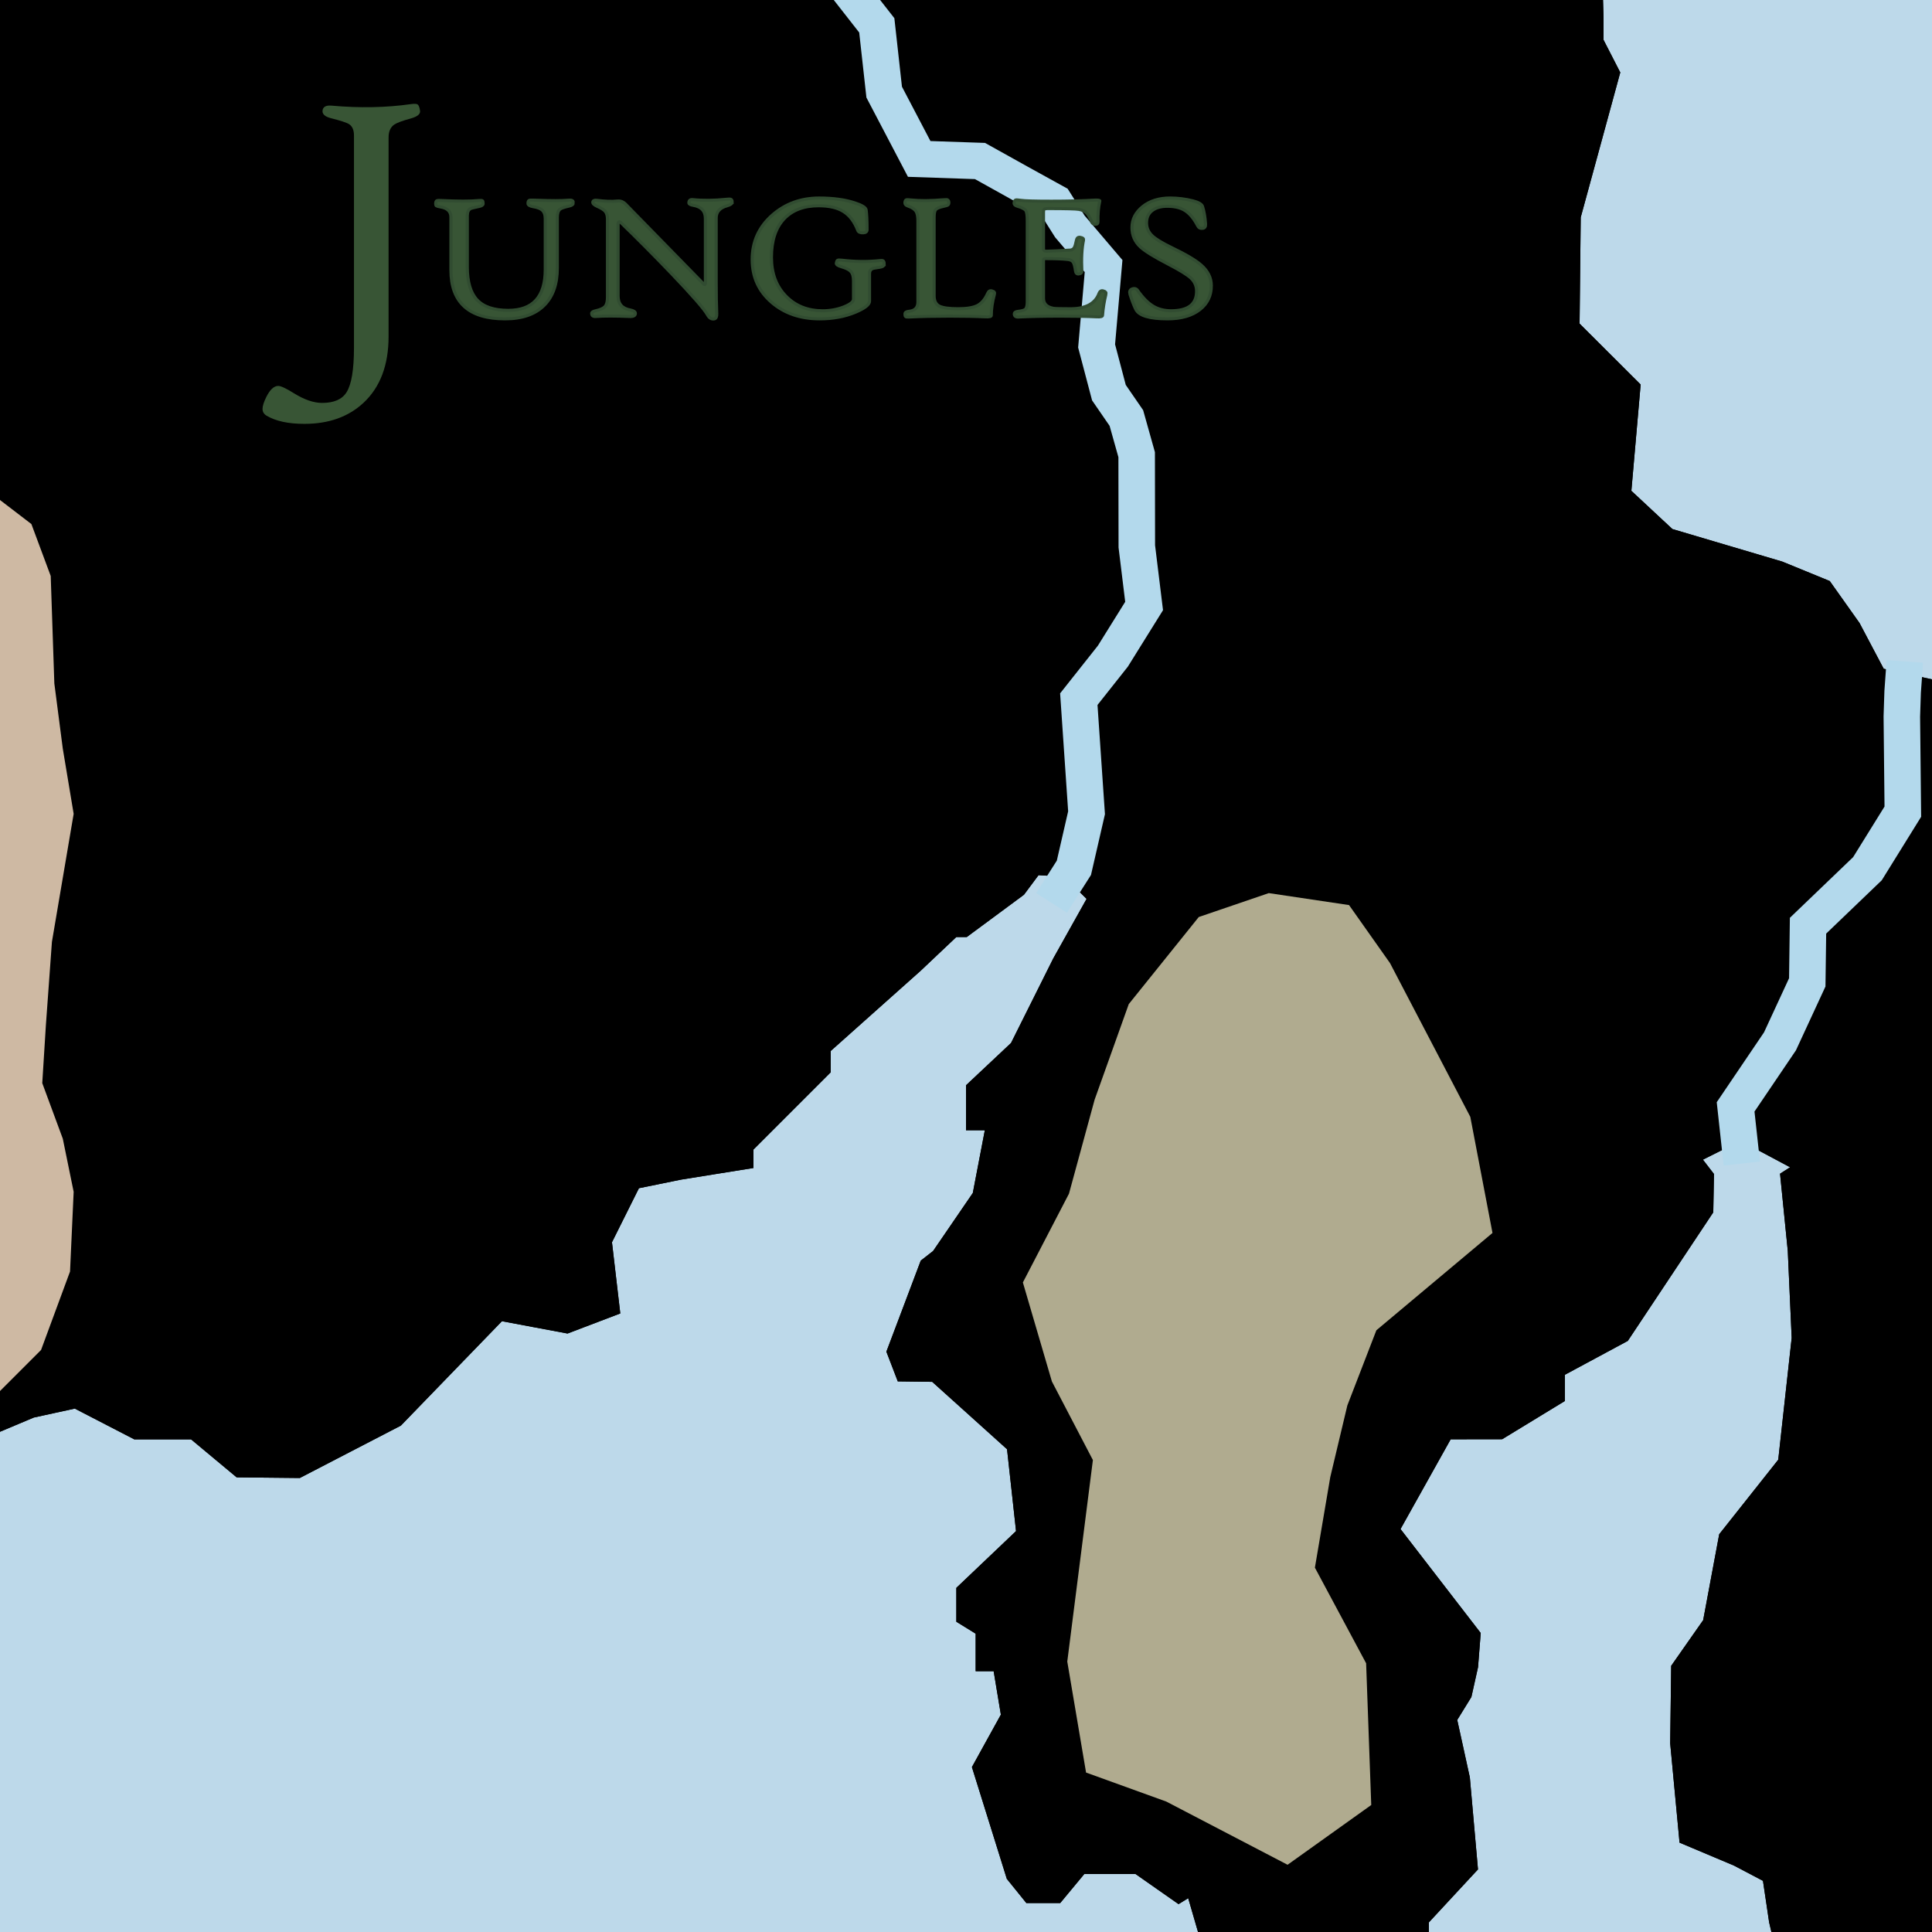 <?xml version="1.0" encoding="UTF-8" standalone="no"?>
<!-- Created with Inkscape (http://www.inkscape.org/) -->

<svg
   width="200"
   height="200"
   viewBox="0 0 200 200"
   version="1.1"
   id="svg1"
   xml:space="preserve"
   xmlns="http://www.w3.org/2000/svg"
   xmlns:svg="http://www.w3.org/2000/svg"><defs
     id="defs1"><filter
       style="color-interpolation-filters:sRGB"
       id="filter16"
       x="-0.048"
       y="-0.052"
       width="1.096"
       height="1.103"><feTurbulence
         id="feTurbulence14"
         baseFrequency="0.2"
         type="turbulence"
         result="result10"
         in="SourceAlpha" /><feGaussianBlur
         stdDeviation="0.8"
         id="feGaussianBlur15"
         result="result5" /><feColorMatrix
         id="feColorMatrix14"
         values="0 0 0 0 1 0 0 0 0 1 0 0 0 0 1 0 0 0 8.8 -4"
         result="result4" /><feColorMatrix
         id="feColorMatrix15"
         values="0 0 0 0 0.58 0 0 0 0 0.55 0 0 0 0 0.47 0 0 0 20 0"
         result="result6" /><feGaussianBlur
         stdDeviation="0.75"
         id="feGaussianBlur16"
         result="result11" /><feTurbulence
         id="feTurbulence16"
         type="fractalNoise"
         baseFrequency="0.075"
         result="result20" /><feColorMatrix
         id="feColorMatrix16"
         values="0 0 0 1 0 0 0 0 1 0 0 0 0 1 0 0 0 0 0 1"
         result="result21" /><feComponentTransfer
         id="feComponentTransfer16"
         result="result12"><feFuncR
           id="feFuncR16"
           type="table"
           tableValues="0.95,0.95,0.95,0.98,0.99,0.99,0.99" /><feFuncG
           id="feFuncG16"
           type="table"
           tableValues="0.9,0.9,0.9,0.94,0.95,0.95,0.95" /><feFuncB
           id="feFuncB16"
           type="table"
           tableValues="0.83,0.83,0.83,0.88,0.89,0.89,0.89" /><feFuncA
           id="feFuncA16"
           type="identity" /></feComponentTransfer><feComposite
         id="feComposite16"
         in="result11"
         in2="result12"
         operator="over"
         result="result13" /><feGaussianBlur
         stdDeviation="1"
         id="feGaussianBlur1"
         in="SourceAlpha"
         result="result14" /><feColorMatrix
         id="feColorMatrix1"
         values="0 0 0 0 0 0 0 0 0 0 0 0 0 0 0 0 0 0 200 -100"
         result="result15" /><feGaussianBlur
         stdDeviation="0.3"
         id="feGaussianBlur2"
         result="result16" /><feComposite
         id="feComposite1"
         in2="result16"
         operator="in"
         in="result13"
         result="result17" /><feColorMatrix
         id="feColorMatrix2"
         values="0 0 0 0 0.7 0 0 0 0 0.85 0 0 0 0 0.92 0 0 0 200 -5"
         in="result14" /><feGaussianBlur
         stdDeviation="0.4"
         id="feGaussianBlur3"
         result="result18" /><feComposite
         id="feComposite3"
         in2="result18"
         operator="over"
         in="result17"
         result="result19" /><feMerge
         id="feMerge5"><feMergeNode
           id="feMergeNode5"
           in="result19" /></feMerge></filter><filter
       style="color-interpolation-filters:sRGB"
       id="filter29"
       x="-0.421"
       y="-0.451"
       width="1.843"
       height="1.902"><feColorMatrix
         id="feColorMatrix4"
         values="0 0 0 0 0.9 0 0 0 0 0.95 0 0 0 0 0.97 0 0 0 0.5 0"
         in="SourceAlpha"
         result="result11" /><feMorphology
         radius="12"
         id="feMorphology24"
         operator="dilate"
         result="result9"
         in="result11" /><feGaussianBlur
         stdDeviation="5"
         id="feGaussianBlur24"
         result="result1"
         radius="5" /><feTurbulence
         id="feTurbulence24"
         baseFrequency="0.1"
         type="turbulence"
         result="result8" /><feColorMatrix
         id="feColorMatrix24"
         values="0 0 0 0 1 0 0 0 0 1 0 0 0 0 1 0 0 0 20 -4"
         result="result2" /><feComposite
         id="feComposite24"
         operator="in"
         result="result3"
         in="result1" /><feGaussianBlur
         stdDeviation="4"
         id="feGaussianBlur26"
         in="result3"
         result="result10" /><feBlend
         mode="color-dodge"
         id="feBlend26"
         result="result7"
         in2="result1" /><feColorMatrix
         id="feColorMatrix5"
         values="0 0 0 0 0.9 0 0 0 0 0.95 0 0 0 0 0.97 0 0 0 0.3 0"
         in="SourceAlpha"
         result="result12" /><feMorphology
         radius="25"
         id="feMorphology4"
         in="result12"
         result="result13"
         operator="dilate" /><feGaussianBlur
         stdDeviation="4"
         id="feGaussianBlur5"
         result="result14" /><feBlend
         mode="color-dodge"
         id="feBlend5"
         result="result15"
         in="result14"
         in2="result7" /></filter><filter
       style="color-interpolation-filters:sRGB"
       id="filter29-9"
       x="-0.177"
       y="-0.177"
       width="1.355"
       height="1.355"><feMorphology
         radius="15"
         id="feMorphology8"
         in="SourceAlpha"
         operator="dilate" /><feColorMatrix
         id="feColorMatrix8"
         values="0 0 0 0 0.79 0 0 0 0 0.89 0 0 0 0 0.95 0 0 0 1 0 " /><feGaussianBlur
         stdDeviation="10"
         id="feGaussianBlur7" /></filter><filter
       style="color-interpolation-filters:sRGB"
       id="filter10"
       x="-0.218"
       y="-0.051"
       width="1.436"
       height="1.101"><feGaussianBlur
         stdDeviation="2"
         id="feGaussianBlur10" /></filter><filter
       style="color-interpolation-filters:sRGB"
       id="filter11"
       x="-0.129"
       y="-0.229"
       width="1.258"
       height="1.458"><feColorMatrix
         id="feColorMatrix11"
         values="1 0 0 0 0 0 1 0 0 0 0 0 1 0 0 0 0 0 0.4 0" /><feGaussianBlur
         stdDeviation="10"
         id="feGaussianBlur11" /></filter><filter
       style="color-interpolation-filters:sRGB"
       id="filter10-2"
       x="-0.205"
       y="-0.121"
       width="1.381"
       height="1.191"><feGaussianBlur
         stdDeviation="0.5"
         id="feGaussianBlur10-0" /></filter><filter
       style="color-interpolation-filters:sRGB"
       id="filter7"
       x="-0.059"
       y="-0.066"
       width="1.119"
       height="1.132"><feTurbulence
         id="feTurbulence7"
         result="result1"
         type="fractalNoise"
         baseFrequency="0.22"
         in="SourceAlpha" /><feColorMatrix
         id="feColorMatrix27"
         values="0 0 0 0 0 0 0 0 0 0 0 0 0 0 0 0 0 0 1.5 0"
         result="result8" /><feMorphology
         radius="2"
         id="feMorphology26"
         in="SourceGraphic"
         result="result3"
         operator="dilate" /><feGaussianBlur
         stdDeviation="3"
         id="feGaussianBlur27"
         result="result7" /><feComposite
         id="feComposite26"
         in="result7"
         operator="in"
         result="result6"
         in2="result8" /><feGaussianBlur
         stdDeviation="2"
         id="feGaussianBlur23"
         result="result2"
         in="SourceGraphic" /><feBlend
         mode="lighten"
         id="feBlend23"
         in="result6"
         in2="result2"
         result="result4" /><feColorMatrix
         id="feColorMatrix30"
         values="1 0 0 0 0 0 1 0 0 0 0 0 1 0 0 0 0 0 80 -60"
         result="result5"
         in="result4" /><feGaussianBlur
         stdDeviation="0.1"
         id="feGaussianBlur29"
         result="result9" /></filter><clipPath
       clipPathUnits="userSpaceOnUse"
       id="clipPath8"><path
         style="display:inline;fill:#c7cd9d;fill-opacity:1;stroke:#bdc594;stroke-width:0.265;stroke-linecap:butt;stroke-linejoin:miter;stroke-dasharray:none;stroke-opacity:1"
         d="m 78.092,92.354 c -0.716,0.008 -2.534,-0.803 -3.497,-0.86 -1.401,-0.629 -0.798,0.006 -1.692,-0.051 -0.523,0.02 -3.923,-1.248 -5.513,-1.345 -2.008,-1.119 -2.658,-0.657 -3.595,-0.647 -1.93,-0.567 -3.157,-0.546 -4.198,-0.392 -2.079,-0.492 -1.125,0.932 -2.023,1.307 -0.945,0.394 -3.576,-0.36 -4.778,-0.28 -1.049,0.07 -1.055,0.451 -1.773,0.682 -0.041,0.516 -0.872,1.048 -1.42,1.534 0.323,0.725 -0.264,0.952 -0.567,1.387 0.215,0.599 -0.064,0.969 -0.309,1.425 0.231,0.615 0.019,1.047 -0.255,1.578 0.305,0.581 -1.007,0.513 -1.34,1.102 -0.298,0.527 -0.613,1.138 -0.619,1.745 -0.007,0.677 0.733,1.363 0.877,2.006 0.791,0.586 0.776,1.415 0.976,1.944 0.657,0.76 0.792,1.093 0.996,1.507 0.662,0.67 0.922,1.102 1.168,1.504 0.726,0.641 0.994,0.847 1.253,1.192 0.808,0.465 0.468,0.35 0.779,0.672 0.332,0.345 1.311,1.255 2.008,1.522 0.527,0.202 1.557,0.723 2.106,0.944 0.874,0.463 1.165,0.415 1.547,0.568 0.855,0.291 0.788,-0.104 1.226,0.073 0.555,-0.196 1.287,-0.15 1.947,0.167 0.612,-0.412 0.882,0.112 1.553,0.571 0.145,-0.249 0.681,0.442 1.399,0.971 0.53,0.391 1.524,0.471 1.976,0.634 0.559,0.202 0.666,-0.014 1.244,0.098 0.267,-0.214 0.895,-0.199 1.63,-0.061 0.17,-0.309 1.329,-0.407 2.064,-0.083 0.39,-0.486 1.968,0.878 2.495,1.47 0.934,0.387 0.645,0.64 0.774,0.91 0.491,0.619 0.739,1.183 0.723,1.726 -0.02,0.64 -0.091,1.167 -0.154,2.004 -0.066,0.88 -0.749,1.076 -0.948,1.795 -0.771,0.219 0.248,1.803 -0.089,2.481 0.446,0.873 -0.929,0.542 -1.38,1.052 -0.685,-0.127 -0.354,1.406 -0.889,1.903 0.115,0.831 -0.386,0.866 -1.022,1.222 0.062,0.372 -2.208,0.14 -3.059,0.439 -0.687,0.242 0.11,1.363 -0.359,1.6 -0.59,0.297 -1.705,0.211 -2.274,0.54 -1.047,-0.097 -1.493,0.289 -1.95,0.636 -1.015,0.071 -1.311,0.29 -1.705,0.785 -0.822,0.071 -1.403,0.77 -1.624,1.623 -0.723,0.071 -0.577,0.857 -0.47,1.782 -0.324,-0.061 0.102,0.784 0.356,1.653 0.209,0.715 0.58,1.366 0.699,1.846 0.173,0.699 0.383,0.657 0.705,1.319 0.354,0.095 1.722,2.119 2.305,2.922 1.103,0.868 1.037,0.826 1.33,1.19 0.901,0.599 1.517,1.125 1.945,1.607 1.108,0.585 0.754,0.354 1.146,0.791 0.483,0.024 0.492,0.764 1.19,1.461 0.526,0.526 2.623,2.094 3.312,2.436 0.677,0.336 0.762,0.184 1.461,0.433 0.289,-0.122 2.779,0.778 3.737,1.018 1.356,0.287 1.189,0.321 1.578,0.407 0.996,0.261 1.767,0.332 2.321,0.426 1.15,0.185 0.669,-0.161 1.145,-0.099 0.387,-0.229 1.054,-0.345 1.947,-0.167 0.651,0.13 2.729,1.139 3.427,1.234 0.669,0.092 1.807,0.449 2.366,0.453 0.914,0.312 1.055,0.149 1.387,0.105 0.772,0.106 1.242,0.015 1.613,-0.137 0.834,-7.9e-4 1.29,-0.346 1.644,-0.669 0.805,-0.213 0.384,-1.121 0.658,-1.553 0.017,-0.807 0.956,-0.484 1.328,-0.828 0.411,-0.379 0.201,-1.365 0.796,-1.881 0.539,-0.467 1.785,-0.914 2.283,-1.475 1.155,-0.409 1.451,-0.829 1.822,-1.368 1.068,-0.475 0.822,-2.104 1.159,-2.814 0.257,-1.323 0.041,-1.444 0.254,-1.967 -0.151,-1.098 1.354,-1.356 1.665,-2.013 1.081,-0.656 0.01,-1.967 0.142,-2.685 0.128,-0.691 0.673,-1.567 0.955,-2.331 0.254,-0.688 1.222,-1.029 1.583,-1.666 1,-0.28 1.366,-0.959 1.764,-1.516 1.024,-0.29 0.498,-1.603 0.882,-2.077 0.127,-1.043 0.405,-1.318 0.823,-1.676 0.196,-0.924 1.926,-0.628 2.631,-0.835 1.198,0.039 0.622,-0.613 1.016,-0.692 0.576,-0.116 1.065,-0.086 1.855,-0.009 0.641,0.062 0.758,-0.259 1.304,-0.229 0.245,-0.323 2.054,0.097 2.691,0.146 0.913,0.04 0.697,0.062 0.916,0.085 0.608,0.063 0.528,-0.209 0.853,-0.153 0.314,-0.205 0.966,-0.279 1.486,-0.062 0.403,-0.347 1.466,0.698 1.978,1.094 0.403,0.311 0.237,-0.072 0.699,0.153 0.523,0.254 0.999,-0.108 1.593,0.121 0.581,-0.346 0.758,0.1 1.494,0.357 0.194,-0.134 2.597,0.833 3.512,1.135 1.267,0.363 0.443,-5.3e-4 0.793,0.112 0.478,0.005 2.272,0.758 3.002,0.981 1.18,0.394 0.474,0.006 0.776,0.074 0.583,0.131 1.267,0.019 1.984,0.067 0.55,0.037 0.697,-0.277 1.179,-0.22 0.254,-0.293 1.803,0.213 2.374,0.3 0.824,0.079 0.659,0.122 0.869,0.151 0.559,0.102 0.951,0.229 1.255,0.244 0.639,0.164 0.969,0.078 1.271,0.016 0.706,-0.002 1.039,-0.063 1.41,-0.321 0.343,-0.239 0.737,-0.535 1.33,-0.905 0.511,-0.32 1.649,-0.592 2.162,-1.004 1.05,-0.243 1.387,-0.615 1.791,-1.011 1.006,-0.351 1.531,-0.927 1.935,-1.432 1.062,-0.515 1.427,-1.008 1.752,-1.563 1.02,-0.572 1.248,-0.969 1.47,-1.617 0.863,-0.375 0.912,-1.134 1.019,-1.871 0.087,-0.598 -1.039,-1.929 -0.657,-2.4 0.4,-0.492 0.454,-1.491 0.751,-1.965 -0.054,-0.897 0.83,-0.559 1.017,-0.914 0.619,-0.266 0.852,-0.674 0.992,-1.113 0.595,-0.3 -0.018,-1.528 -0.013,-2.071 -0.248,-0.796 -0.164,-0.873 -0.176,-1.159 -0.18,-0.682 -0.273,-1.056 -0.284,-1.419 -0.012,-0.415 5.3e-4,-0.882 -0.09,-1.474 -0.075,-0.489 0.36,-0.989 0.307,-1.495 0.449,-0.518 0.366,-0.813 0.327,-1.343 0.431,-0.354 -0.575,-1.545 -0.602,-2.155 -0.5,-0.756 0.342,-0.616 0.381,-0.997 0.407,-0.386 0.635,-0.856 0.765,-1.416 0.63,-0.288 0.726,-0.941 0.86,-1.55 0.121,-0.552 -0.742,-1.662 -0.34,-2.13 0.416,-0.484 1.479,-0.957 1.868,-1.514 1,-0.437 1.196,-0.74 1.484,-1.273 0.899,-0.399 0.059,-1.848 0.294,-2.572 -0.401,-1.063 -0.116,-1.518 0.053,-2.083 -0.305,-0.973 -0.043,-1.612 0.164,-2.155 -0.22,-1.01 1.033,-0.752 1.296,-1.197 0.268,-0.453 -0.41,-1.586 -0.433,-2.16 -0.022,-0.532 -0.16,-1.475 -0.126,-1.918 -0.132,-0.745 -0.072,-0.781 -0.037,-1.026 -0.08,-0.549 0.38,-0.523 0.433,-0.78 0.351,-0.276 -0.141,-0.837 -0.133,-1.127 -0.257,-0.436 -0.122,-0.686 -0.166,-0.909 -0.178,-0.473 -0.357,-0.642 -0.549,-0.894 -0.193,-0.254 -0.009,-0.364 -0.508,-0.789 -0.41,-0.35 -1.032,-1.169 -1.496,-1.447 -0.552,-0.726 -0.361,-0.234 -0.755,-0.396 -0.256,-0.088 -1.773,-1.058 -2.527,-1.202 -0.88,-0.681 -0.464,-0.026 -0.926,-0.036 -0.279,0.089 -0.762,0.228 -1.618,0.314 0.03,0.268 -1.925,-0.799 -2.93,-0.745 -0.778,0.042 -0.47,1.124 -1.082,1.206 -0.738,0.099 -2.031,-0.295 -2.87,0.105 -1.33,-0.273 -0.832,1.44 -1.699,2.06 -0.097,1.19 -0.912,2.094 -1.93,2.861 0.023,1.425 -2.212,0.202 -3.342,0.839 -1.103,-0.714 -1.056,1.902 -2.022,2.535 0.171,1.175 -2.821,0.169 -3.798,0.313 -0.73,0.107 0.345,1.373 0.011,1.311 -0.457,-0.085 -0.466,0.049 -0.803,0.118 -0.042,0.213 -1.116,0.018 -1.496,0.242 -0.594,-0.092 -0.63,0.043 -0.9,0.236 -0.459,-0.047 -0.801,0.075 -1.221,0.354 -0.533,-0.161 -1.33,0.231 -1.909,0.543 -0.958,-0.099 -0.408,0.721 -1.039,1.004 -0.73,0.328 -1.63,0.629 -2.874,0.592 -1.188,-0.036 -1.33,0.686 -2.635,0.957 -0.424,0.899 -1.516,1.069 -3.22,1.63 -0.094,0.855 -5.141,-0.136 -7.126,0.521 -2.633,-0.978 -3.086,-0.122 -4.191,0.348 -2.161,-0.367 -1.234,1.54 -2.403,2.258 0.07,1.052 -1.388,1.981 -2.974,2.508 -1.281,0.426 -2.459,0.395 -3.408,0.443 -1.09,0.054 -1.132,0.354 -2.169,0.345 -0.344,0.27 -1.491,0.433 -2.798,0.333 -0.09,0.414 -1.431,0.136 -2.74,-0.056 0.101,0.242 -3.452,-1.205 -4.655,-1.432 -1.295,-0.851 -0.325,-0.078 -0.594,-0.103 -0.45,-0.044 -1.698,-0.524 -2.162,-0.443 -0.418,0.073 -0.822,0.259 -0.989,0.31 -0.832,0.257 -0.807,0.378 -1.38,0.38 -0.103,0.013 -0.754,-0.175 -1.3,-0.506 0.215,-0.247 -1.286,-1.122 -1.764,-1.516 -0.543,-0.615 -0.165,-0.179 -0.346,-0.318 -0.212,-0.198 -1.053,-1.107 -1.55,-1.352 -0.582,-0.684 -1.094,-0.472 -1.512,-0.477 -0.507,-0.006 -0.392,0.487 -1.109,0.495 z"
         id="path9-0" /></clipPath><filter
       style="color-interpolation-filters:sRGB"
       id="filter13"
       x="-0.089"
       y="-0.126"
       width="1.178"
       height="1.253"><feTurbulence
         id="feTurbulence10"
         baseFrequency="0.5"
         type="turbulence"
         result="result10"
         in="SourceAlpha" /><feMorphology
         radius="3"
         id="feMorphology10"
         in="SourceAlpha"
         operator="erode"
         result="result14" /><feGaussianBlur
         stdDeviation="1.5"
         id="feGaussianBlur11-0"
         result="result9" /><feComposite
         id="feComposite11"
         operator="in"
         result="result8"
         in2="result9"
         in="result10" /><feColorMatrix
         id="feColorMatrix11-7"
         values="0 0 0 0 1 0 0 0 0 1 0 0 0 0 1 0 0 0 10 -5.4"
         result="result4" /><feGaussianBlur
         stdDeviation="0.3"
         id="feGaussianBlur12"
         result="result5" /><feColorMatrix
         id="feColorMatrix12"
         values="0 0 0 0 0.55 0 0 0 0 0.52 0 0 0 0 0.44 0 0 0 100 0"
         result="result6" /><feGaussianBlur
         stdDeviation="0.4"
         id="feGaussianBlur13"
         result="result11" /><feComposite
         id="feComposite13"
         in="result11"
         in2="SourceGraphic"
         operator="over"
         result="result15" /></filter><mask
       maskUnits="userSpaceOnUse"
       id="mask26-8"><path
         id="path26-4"
         style="font-variation-settings:normal;display:inline;opacity:1;vector-effect:none;fill:#c6ce9d;fill-opacity:1;stroke:none;stroke-width:1px;stroke-linecap:butt;stroke-linejoin:miter;stroke-miterlimit:4;stroke-dasharray:none;stroke-dashoffset:0;stroke-opacity:1;-inkscape-stroke:none;stop-color:#000000;stop-opacity:1"
         d="m 123.434,17.711 -9.502,1.943 -0.973,4.428 -7.127,-1.512 -7.668,9.18 -18.035,-2.377 -2.375,11.988 -9.719,-0.324 -5.508,6.264 L 47.408,39.094 43.629,48.164 32.721,44.277 29.373,55.4 8.531,73.326 l 6.264,6.588 2.916,-2.701 9.18,6.697 c 0,0 3.347,13.174 3.455,13.605 0.108,0.432 9.287,1.945 9.287,1.945 l 12.527,-3.564 -1.621,12.203 8.641,3.887 14.146,-0.324 4.104,-22.354 14.039,7.127 18.682,-6.695 0.648,-6.371 16.092,-0.648 1.836,-13.715 -4.861,-4.211 12.959,-15.443 -4.859,-3.238 1.404,-9.828 z m 41.9,87.797 -4.535,5.723 11.123,9.504 -5.076,12.959 c 0,0 -7.883,6.371 -7.451,6.479 0.432,0.108 2.916,3.889 2.916,3.889 l 6.588,0.863 5.723,-3.348 4.537,6.912 12.094,-8.531 -4.104,-5.184 6.373,-6.264 0.539,-13.391 -10.26,-0.217 -5.83,2.809 0.322,-10.799 z" /></mask><clipPath
       clipPathUnits="userSpaceOnUse"
       id="clipPath5"><path
         style="display:inline;fill:#ffffff;fill-opacity:1;stroke:#8b8277;stroke-width:0.265;stroke-linecap:butt;stroke-linejoin:miter;stroke-dasharray:none;stroke-opacity:1"
         d="m 78.092,92.354 c -0.716,0.008 -2.534,-0.803 -3.497,-0.86 -1.401,-0.629 -0.798,0.006 -1.692,-0.051 -0.523,0.02 -3.923,-1.248 -5.513,-1.345 -2.008,-1.119 -2.658,-0.657 -3.595,-0.647 -1.93,-0.567 -3.157,-0.546 -4.198,-0.392 -2.079,-0.492 -1.125,0.932 -2.023,1.307 -0.945,0.394 -3.576,-0.36 -4.778,-0.28 -1.049,0.07 -1.055,0.451 -1.773,0.682 -0.041,0.516 -0.872,1.048 -1.42,1.534 0.323,0.725 -0.264,0.952 -0.567,1.387 0.215,0.599 -0.064,0.969 -0.309,1.425 0.231,0.615 0.019,1.047 -0.255,1.578 0.305,0.581 -1.007,0.513 -1.34,1.102 -0.298,0.527 -0.613,1.138 -0.619,1.745 -0.007,0.677 0.733,1.363 0.877,2.006 0.791,0.586 0.776,1.415 0.976,1.944 0.657,0.76 0.792,1.093 0.996,1.507 0.662,0.67 0.922,1.102 1.168,1.504 0.726,0.641 0.994,0.847 1.253,1.192 0.808,0.465 0.468,0.35 0.779,0.672 0.332,0.345 1.311,1.255 2.008,1.522 0.527,0.202 1.557,0.723 2.106,0.944 0.874,0.463 1.165,0.415 1.547,0.568 0.855,0.291 0.788,-0.104 1.226,0.073 0.555,-0.196 1.287,-0.15 1.947,0.167 0.612,-0.412 0.882,0.112 1.553,0.571 0.145,-0.249 0.681,0.442 1.399,0.971 0.53,0.391 1.524,0.471 1.976,0.634 0.559,0.202 0.666,-0.014 1.244,0.098 0.267,-0.214 0.895,-0.199 1.63,-0.061 0.17,-0.309 1.329,-0.407 2.064,-0.083 0.39,-0.486 1.968,0.878 2.495,1.47 0.934,0.387 0.645,0.64 0.774,0.91 0.491,0.619 0.739,1.183 0.723,1.726 -0.02,0.64 -0.091,1.167 -0.154,2.004 -0.066,0.88 -0.749,1.076 -0.948,1.795 -0.771,0.219 0.248,1.803 -0.089,2.481 0.446,0.873 -0.929,0.542 -1.38,1.052 -0.685,-0.127 -0.354,1.406 -0.889,1.903 0.115,0.831 -0.386,0.866 -1.022,1.222 0.062,0.372 -2.208,0.14 -3.059,0.439 -0.687,0.242 0.11,1.363 -0.359,1.6 -0.59,0.297 -1.705,0.211 -2.274,0.54 -1.047,-0.097 -1.493,0.289 -1.95,0.636 -1.015,0.071 -1.311,0.29 -1.705,0.785 -0.822,0.071 -1.403,0.77 -1.624,1.623 -0.723,0.071 -0.577,0.857 -0.47,1.782 -0.324,-0.061 0.102,0.784 0.356,1.653 0.209,0.715 0.58,1.366 0.699,1.846 0.173,0.699 0.383,0.657 0.705,1.319 0.354,0.095 1.722,2.119 2.305,2.922 1.103,0.868 1.037,0.826 1.33,1.19 0.901,0.599 1.517,1.125 1.945,1.607 1.108,0.585 0.754,0.354 1.146,0.791 0.483,0.024 0.492,0.764 1.19,1.461 0.526,0.526 2.623,2.094 3.312,2.436 0.677,0.336 0.762,0.184 1.461,0.433 0.289,-0.122 2.779,0.778 3.737,1.018 1.356,0.287 1.189,0.321 1.578,0.407 0.996,0.261 1.767,0.332 2.321,0.426 1.15,0.185 0.669,-0.161 1.145,-0.099 0.387,-0.229 1.054,-0.345 1.947,-0.167 0.651,0.13 2.729,1.139 3.427,1.234 0.669,0.092 1.807,0.449 2.366,0.453 0.914,0.312 1.055,0.149 1.387,0.105 0.772,0.106 1.242,0.015 1.613,-0.137 0.834,-7.9e-4 1.29,-0.346 1.644,-0.669 0.805,-0.213 0.384,-1.121 0.658,-1.553 0.017,-0.807 0.956,-0.484 1.328,-0.828 0.411,-0.379 0.201,-1.365 0.796,-1.881 0.539,-0.467 1.785,-0.914 2.283,-1.475 1.155,-0.409 1.451,-0.829 1.822,-1.368 1.068,-0.475 0.822,-2.104 1.159,-2.814 0.257,-1.323 0.041,-1.444 0.254,-1.967 -0.151,-1.098 1.354,-1.356 1.665,-2.013 1.081,-0.656 0.01,-1.967 0.142,-2.685 0.128,-0.691 0.673,-1.567 0.955,-2.331 0.254,-0.688 1.222,-1.029 1.583,-1.666 1,-0.28 1.366,-0.959 1.764,-1.516 1.024,-0.29 0.498,-1.603 0.882,-2.077 0.127,-1.043 0.405,-1.318 0.823,-1.676 0.196,-0.924 1.926,-0.628 2.631,-0.835 1.198,0.039 0.622,-0.613 1.016,-0.692 0.576,-0.116 1.065,-0.086 1.855,-0.009 0.641,0.062 0.758,-0.259 1.304,-0.229 0.245,-0.323 2.054,0.097 2.691,0.146 0.913,0.04 0.697,0.062 0.916,0.085 0.608,0.063 0.528,-0.209 0.853,-0.153 0.314,-0.205 0.966,-0.279 1.486,-0.062 0.403,-0.347 1.466,0.698 1.978,1.094 0.403,0.311 0.237,-0.072 0.699,0.153 0.523,0.254 0.999,-0.108 1.593,0.121 0.581,-0.346 0.758,0.1 1.494,0.357 0.194,-0.134 2.597,0.833 3.512,1.135 1.267,0.363 0.443,-5.3e-4 0.793,0.112 0.478,0.005 2.272,0.758 3.002,0.981 1.18,0.394 0.474,0.006 0.776,0.074 0.583,0.131 1.267,0.019 1.984,0.067 0.55,0.037 0.697,-0.277 1.179,-0.22 0.254,-0.293 1.803,0.213 2.374,0.3 0.824,0.079 0.659,0.122 0.869,0.151 0.559,0.102 0.951,0.229 1.255,0.244 0.639,0.164 0.969,0.078 1.271,0.016 0.706,-0.002 1.039,-0.063 1.41,-0.321 0.343,-0.239 0.737,-0.535 1.33,-0.905 0.511,-0.32 1.649,-0.592 2.162,-1.004 1.05,-0.243 1.387,-0.615 1.791,-1.011 1.006,-0.351 1.531,-0.927 1.935,-1.432 1.062,-0.515 1.427,-1.008 1.752,-1.563 1.02,-0.572 1.248,-0.969 1.47,-1.617 0.863,-0.375 0.912,-1.134 1.019,-1.871 0.087,-0.598 -1.039,-1.929 -0.657,-2.4 0.4,-0.492 0.454,-1.491 0.751,-1.965 -0.054,-0.897 0.83,-0.559 1.017,-0.914 0.619,-0.266 0.852,-0.674 0.992,-1.113 0.595,-0.3 -0.018,-1.528 -0.013,-2.071 -0.248,-0.796 -0.164,-0.873 -0.176,-1.159 -0.18,-0.682 -0.273,-1.056 -0.284,-1.419 -0.012,-0.415 5.3e-4,-0.882 -0.09,-1.474 -0.075,-0.489 0.36,-0.989 0.307,-1.495 0.449,-0.518 0.366,-0.813 0.327,-1.343 0.431,-0.354 -0.575,-1.545 -0.602,-2.155 -0.5,-0.756 0.342,-0.616 0.381,-0.997 0.407,-0.386 0.635,-0.856 0.765,-1.416 0.63,-0.288 0.726,-0.941 0.86,-1.55 0.121,-0.552 -0.742,-1.662 -0.34,-2.13 0.416,-0.484 1.479,-0.957 1.868,-1.514 1,-0.437 1.196,-0.74 1.484,-1.273 0.899,-0.399 0.059,-1.848 0.294,-2.572 -0.401,-1.063 -0.116,-1.518 0.053,-2.083 -0.305,-0.973 -0.043,-1.612 0.164,-2.155 -0.22,-1.01 1.033,-0.752 1.296,-1.197 0.268,-0.453 -0.41,-1.586 -0.433,-2.16 -0.022,-0.532 -0.16,-1.475 -0.126,-1.918 -0.132,-0.745 -0.072,-0.781 -0.037,-1.026 -0.08,-0.549 0.38,-0.523 0.433,-0.78 0.351,-0.276 -0.141,-0.837 -0.133,-1.127 -0.257,-0.436 -0.122,-0.686 -0.166,-0.909 -0.178,-0.473 -0.357,-0.642 -0.549,-0.894 -0.193,-0.254 -0.009,-0.364 -0.508,-0.789 -0.41,-0.35 -1.032,-1.169 -1.496,-1.447 -0.552,-0.726 -0.361,-0.234 -0.755,-0.396 -0.256,-0.088 -1.773,-1.058 -2.527,-1.202 -0.88,-0.681 -0.464,-0.026 -0.926,-0.036 -0.279,0.089 -0.762,0.228 -1.618,0.314 0.03,0.268 -1.925,-0.799 -2.93,-0.745 -0.778,0.042 -0.47,1.124 -1.082,1.206 -0.738,0.099 -2.031,-0.295 -2.87,0.105 -1.33,-0.273 -0.832,1.44 -1.699,2.06 -0.097,1.19 -0.912,2.094 -1.93,2.861 0.023,1.425 -2.212,0.202 -3.342,0.839 -1.103,-0.714 -1.056,1.902 -2.022,2.535 0.171,1.175 -2.821,0.169 -3.798,0.313 -0.73,0.107 0.345,1.373 0.011,1.311 -0.457,-0.085 -0.466,0.049 -0.803,0.118 -0.042,0.213 -1.116,0.018 -1.496,0.242 -0.594,-0.092 -0.63,0.043 -0.9,0.236 -0.459,-0.047 -0.801,0.075 -1.221,0.354 -0.533,-0.161 -1.33,0.231 -1.909,0.543 -0.958,-0.099 -0.408,0.721 -1.039,1.004 -0.73,0.328 -1.63,0.629 -2.874,0.592 -1.188,-0.036 -1.33,0.686 -2.635,0.957 -0.424,0.899 -1.516,1.069 -3.22,1.63 -0.094,0.855 -5.141,-0.136 -7.126,0.521 -2.633,-0.978 -3.086,-0.122 -4.191,0.348 -2.161,-0.367 -1.234,1.54 -2.403,2.258 0.07,1.052 -1.388,1.981 -2.974,2.508 -1.281,0.426 -2.459,0.395 -3.408,0.443 -1.09,0.054 -1.132,0.354 -2.169,0.345 -0.344,0.27 -1.491,0.433 -2.798,0.333 -0.09,0.414 -1.431,0.136 -2.74,-0.056 0.101,0.242 -3.452,-1.205 -4.655,-1.432 -1.295,-0.851 -0.325,-0.078 -0.594,-0.103 -0.45,-0.044 -1.698,-0.524 -2.162,-0.443 -0.418,0.073 -0.822,0.259 -0.989,0.31 -0.832,0.257 -0.807,0.378 -1.38,0.38 -0.103,0.013 -0.754,-0.175 -1.3,-0.506 0.215,-0.247 -1.286,-1.122 -1.764,-1.516 -0.543,-0.615 -0.165,-0.179 -0.346,-0.318 -0.212,-0.198 -1.053,-1.107 -1.55,-1.352 -0.582,-0.684 -1.094,-0.472 -1.512,-0.477 -0.507,-0.006 -0.392,0.487 -1.109,0.495 z"
         id="path5-0" /></clipPath><clipPath
       clipPathUnits="userSpaceOnUse"
       id="clipPath5-9"><path
         style="display:inline;fill:#ffffff;fill-opacity:1;stroke:#8b8277;stroke-width:0.265;stroke-linecap:butt;stroke-linejoin:miter;stroke-dasharray:none;stroke-opacity:1"
         d="m 78.092,92.354 c -0.716,0.008 -2.534,-0.803 -3.497,-0.86 -1.401,-0.629 -0.798,0.006 -1.692,-0.051 -0.523,0.02 -3.923,-1.248 -5.513,-1.345 -2.008,-1.119 -2.658,-0.657 -3.595,-0.647 -1.93,-0.567 -3.157,-0.546 -4.198,-0.392 -2.079,-0.492 -1.125,0.932 -2.023,1.307 -0.945,0.394 -3.576,-0.36 -4.778,-0.28 -1.049,0.07 -1.055,0.451 -1.773,0.682 -0.041,0.516 -0.872,1.048 -1.42,1.534 0.323,0.725 -0.264,0.952 -0.567,1.387 0.215,0.599 -0.064,0.969 -0.309,1.425 0.231,0.615 0.019,1.047 -0.255,1.578 0.305,0.581 -1.007,0.513 -1.34,1.102 -0.298,0.527 -0.613,1.138 -0.619,1.745 -0.007,0.677 0.733,1.363 0.877,2.006 0.791,0.586 0.776,1.415 0.976,1.944 0.657,0.76 0.792,1.093 0.996,1.507 0.662,0.67 0.922,1.102 1.168,1.504 0.726,0.641 0.994,0.847 1.253,1.192 0.808,0.465 0.468,0.35 0.779,0.672 0.332,0.345 1.311,1.255 2.008,1.522 0.527,0.202 1.557,0.723 2.106,0.944 0.874,0.463 1.165,0.415 1.547,0.568 0.855,0.291 0.788,-0.104 1.226,0.073 0.555,-0.196 1.287,-0.15 1.947,0.167 0.612,-0.412 0.882,0.112 1.553,0.571 0.145,-0.249 0.681,0.442 1.399,0.971 0.53,0.391 1.524,0.471 1.976,0.634 0.559,0.202 0.666,-0.014 1.244,0.098 0.267,-0.214 0.895,-0.199 1.63,-0.061 0.17,-0.309 1.329,-0.407 2.064,-0.083 0.39,-0.486 1.968,0.878 2.495,1.47 0.934,0.387 0.645,0.64 0.774,0.91 0.491,0.619 0.739,1.183 0.723,1.726 -0.02,0.64 -0.091,1.167 -0.154,2.004 -0.066,0.88 -0.749,1.076 -0.948,1.795 -0.771,0.219 0.248,1.803 -0.089,2.481 0.446,0.873 -0.929,0.542 -1.38,1.052 -0.685,-0.127 -0.354,1.406 -0.889,1.903 0.115,0.831 -0.386,0.866 -1.022,1.222 0.062,0.372 -2.208,0.14 -3.059,0.439 -0.687,0.242 0.11,1.363 -0.359,1.6 -0.59,0.297 -1.705,0.211 -2.274,0.54 -1.047,-0.097 -1.493,0.289 -1.95,0.636 -1.015,0.071 -1.311,0.29 -1.705,0.785 -0.822,0.071 -1.403,0.77 -1.624,1.623 -0.723,0.071 -0.577,0.857 -0.47,1.782 -0.324,-0.061 0.102,0.784 0.356,1.653 0.209,0.715 0.58,1.366 0.699,1.846 0.173,0.699 0.383,0.657 0.705,1.319 0.354,0.095 1.722,2.119 2.305,2.922 1.103,0.868 1.037,0.826 1.33,1.19 0.901,0.599 1.517,1.125 1.945,1.607 1.108,0.585 0.754,0.354 1.146,0.791 0.483,0.024 0.492,0.764 1.19,1.461 0.526,0.526 2.623,2.094 3.312,2.436 0.677,0.336 0.762,0.184 1.461,0.433 0.289,-0.122 2.779,0.778 3.737,1.018 1.356,0.287 1.189,0.321 1.578,0.407 0.996,0.261 1.767,0.332 2.321,0.426 1.15,0.185 0.669,-0.161 1.145,-0.099 0.387,-0.229 1.054,-0.345 1.947,-0.167 0.651,0.13 2.729,1.139 3.427,1.234 0.669,0.092 1.807,0.449 2.366,0.453 0.914,0.312 1.055,0.149 1.387,0.105 0.772,0.106 1.242,0.015 1.613,-0.137 0.834,-7.9e-4 1.29,-0.346 1.644,-0.669 0.805,-0.213 0.384,-1.121 0.658,-1.553 0.017,-0.807 0.956,-0.484 1.328,-0.828 0.411,-0.379 0.201,-1.365 0.796,-1.881 0.539,-0.467 1.785,-0.914 2.283,-1.475 1.155,-0.409 1.451,-0.829 1.822,-1.368 1.068,-0.475 0.822,-2.104 1.159,-2.814 0.257,-1.323 0.041,-1.444 0.254,-1.967 -0.151,-1.098 1.354,-1.356 1.665,-2.013 1.081,-0.656 0.01,-1.967 0.142,-2.685 0.128,-0.691 0.673,-1.567 0.955,-2.331 0.254,-0.688 1.222,-1.029 1.583,-1.666 1,-0.28 1.366,-0.959 1.764,-1.516 1.024,-0.29 0.498,-1.603 0.882,-2.077 0.127,-1.043 0.405,-1.318 0.823,-1.676 0.196,-0.924 1.926,-0.628 2.631,-0.835 1.198,0.039 0.622,-0.613 1.016,-0.692 0.576,-0.116 1.065,-0.086 1.855,-0.009 0.641,0.062 0.758,-0.259 1.304,-0.229 0.245,-0.323 2.054,0.097 2.691,0.146 0.913,0.04 0.697,0.062 0.916,0.085 0.608,0.063 0.528,-0.209 0.853,-0.153 0.314,-0.205 0.966,-0.279 1.486,-0.062 0.403,-0.347 1.466,0.698 1.978,1.094 0.403,0.311 0.237,-0.072 0.699,0.153 0.523,0.254 0.999,-0.108 1.593,0.121 0.581,-0.346 0.758,0.1 1.494,0.357 0.194,-0.134 2.597,0.833 3.512,1.135 1.267,0.363 0.443,-5.3e-4 0.793,0.112 0.478,0.005 2.272,0.758 3.002,0.981 1.18,0.394 0.474,0.006 0.776,0.074 0.583,0.131 1.267,0.019 1.984,0.067 0.55,0.037 0.697,-0.277 1.179,-0.22 0.254,-0.293 1.803,0.213 2.374,0.3 0.824,0.079 0.659,0.122 0.869,0.151 0.559,0.102 0.951,0.229 1.255,0.244 0.639,0.164 0.969,0.078 1.271,0.016 0.706,-0.002 1.039,-0.063 1.41,-0.321 0.343,-0.239 0.737,-0.535 1.33,-0.905 0.511,-0.32 1.649,-0.592 2.162,-1.004 1.05,-0.243 1.387,-0.615 1.791,-1.011 1.006,-0.351 1.531,-0.927 1.935,-1.432 1.062,-0.515 1.427,-1.008 1.752,-1.563 1.02,-0.572 1.248,-0.969 1.47,-1.617 0.863,-0.375 0.912,-1.134 1.019,-1.871 0.087,-0.598 -1.039,-1.929 -0.657,-2.4 0.4,-0.492 0.454,-1.491 0.751,-1.965 -0.054,-0.897 0.83,-0.559 1.017,-0.914 0.619,-0.266 0.852,-0.674 0.992,-1.113 0.595,-0.3 -0.018,-1.528 -0.013,-2.071 -0.248,-0.796 -0.164,-0.873 -0.176,-1.159 -0.18,-0.682 -0.273,-1.056 -0.284,-1.419 -0.012,-0.415 5.3e-4,-0.882 -0.09,-1.474 -0.075,-0.489 0.36,-0.989 0.307,-1.495 0.449,-0.518 0.366,-0.813 0.327,-1.343 0.431,-0.354 -0.575,-1.545 -0.602,-2.155 -0.5,-0.756 0.342,-0.616 0.381,-0.997 0.407,-0.386 0.635,-0.856 0.765,-1.416 0.63,-0.288 0.726,-0.941 0.86,-1.55 0.121,-0.552 -0.742,-1.662 -0.34,-2.13 0.416,-0.484 1.479,-0.957 1.868,-1.514 1,-0.437 1.196,-0.74 1.484,-1.273 0.899,-0.399 0.059,-1.848 0.294,-2.572 -0.401,-1.063 -0.116,-1.518 0.053,-2.083 -0.305,-0.973 -0.043,-1.612 0.164,-2.155 -0.22,-1.01 1.033,-0.752 1.296,-1.197 0.268,-0.453 -0.41,-1.586 -0.433,-2.16 -0.022,-0.532 -0.16,-1.475 -0.126,-1.918 -0.132,-0.745 -0.072,-0.781 -0.037,-1.026 -0.08,-0.549 0.38,-0.523 0.433,-0.78 0.351,-0.276 -0.141,-0.837 -0.133,-1.127 -0.257,-0.436 -0.122,-0.686 -0.166,-0.909 -0.178,-0.473 -0.357,-0.642 -0.549,-0.894 -0.193,-0.254 -0.009,-0.364 -0.508,-0.789 -0.41,-0.35 -1.032,-1.169 -1.496,-1.447 -0.552,-0.726 -0.361,-0.234 -0.755,-0.396 -0.256,-0.088 -1.773,-1.058 -2.527,-1.202 -0.88,-0.681 -0.464,-0.026 -0.926,-0.036 -0.279,0.089 -0.762,0.228 -1.618,0.314 0.03,0.268 -1.925,-0.799 -2.93,-0.745 -0.778,0.042 -0.47,1.124 -1.082,1.206 -0.738,0.099 -2.031,-0.295 -2.87,0.105 -1.33,-0.273 -0.832,1.44 -1.699,2.06 -0.097,1.19 -0.912,2.094 -1.93,2.861 0.023,1.425 -2.212,0.202 -3.342,0.839 -1.103,-0.714 -1.056,1.902 -2.022,2.535 0.171,1.175 -2.821,0.169 -3.798,0.313 -0.73,0.107 0.345,1.373 0.011,1.311 -0.457,-0.085 -0.466,0.049 -0.803,0.118 -0.042,0.213 -1.116,0.018 -1.496,0.242 -0.594,-0.092 -0.63,0.043 -0.9,0.236 -0.459,-0.047 -0.801,0.075 -1.221,0.354 -0.533,-0.161 -1.33,0.231 -1.909,0.543 -0.958,-0.099 -0.408,0.721 -1.039,1.004 -0.73,0.328 -1.63,0.629 -2.874,0.592 -1.188,-0.036 -1.33,0.686 -2.635,0.957 -0.424,0.899 -1.516,1.069 -3.22,1.63 -0.094,0.855 -5.141,-0.136 -7.126,0.521 -2.633,-0.978 -3.086,-0.122 -4.191,0.348 -2.161,-0.367 -1.234,1.54 -2.403,2.258 0.07,1.052 -1.388,1.981 -2.974,2.508 -1.281,0.426 -2.459,0.395 -3.408,0.443 -1.09,0.054 -1.132,0.354 -2.169,0.345 -0.344,0.27 -1.491,0.433 -2.798,0.333 -0.09,0.414 -1.431,0.136 -2.74,-0.056 0.101,0.242 -3.452,-1.205 -4.655,-1.432 -1.295,-0.851 -0.325,-0.078 -0.594,-0.103 -0.45,-0.044 -1.698,-0.524 -2.162,-0.443 -0.418,0.073 -0.822,0.259 -0.989,0.31 -0.832,0.257 -0.807,0.378 -1.38,0.38 -0.103,0.013 -0.754,-0.175 -1.3,-0.506 0.215,-0.247 -1.286,-1.122 -1.764,-1.516 -0.543,-0.615 -0.165,-0.179 -0.346,-0.318 -0.212,-0.198 -1.053,-1.107 -1.55,-1.352 -0.582,-0.684 -1.094,-0.472 -1.512,-0.477 -0.507,-0.006 -0.392,0.487 -1.109,0.495 z"
         id="path5-9" /></clipPath><clipPath
       clipPathUnits="userSpaceOnUse"
       id="clipPath5-90"><path
         style="display:inline;fill:#ffffff;fill-opacity:1;stroke:#8b8277;stroke-width:0.265;stroke-linecap:butt;stroke-linejoin:miter;stroke-dasharray:none;stroke-opacity:1"
         d="m 78.092,92.354 c -0.716,0.008 -2.534,-0.803 -3.497,-0.86 -1.401,-0.629 -0.798,0.006 -1.692,-0.051 -0.523,0.02 -3.923,-1.248 -5.513,-1.345 -2.008,-1.119 -2.658,-0.657 -3.595,-0.647 -1.93,-0.567 -3.157,-0.546 -4.198,-0.392 -2.079,-0.492 -1.125,0.932 -2.023,1.307 -0.945,0.394 -3.576,-0.36 -4.778,-0.28 -1.049,0.07 -1.055,0.451 -1.773,0.682 -0.041,0.516 -0.872,1.048 -1.42,1.534 0.323,0.725 -0.264,0.952 -0.567,1.387 0.215,0.599 -0.064,0.969 -0.309,1.425 0.231,0.615 0.019,1.047 -0.255,1.578 0.305,0.581 -1.007,0.513 -1.34,1.102 -0.298,0.527 -0.613,1.138 -0.619,1.745 -0.007,0.677 0.733,1.363 0.877,2.006 0.791,0.586 0.776,1.415 0.976,1.944 0.657,0.76 0.792,1.093 0.996,1.507 0.662,0.67 0.922,1.102 1.168,1.504 0.726,0.641 0.994,0.847 1.253,1.192 0.808,0.465 0.468,0.35 0.779,0.672 0.332,0.345 1.311,1.255 2.008,1.522 0.527,0.202 1.557,0.723 2.106,0.944 0.874,0.463 1.165,0.415 1.547,0.568 0.855,0.291 0.788,-0.104 1.226,0.073 0.555,-0.196 1.287,-0.15 1.947,0.167 0.612,-0.412 0.882,0.112 1.553,0.571 0.145,-0.249 0.681,0.442 1.399,0.971 0.53,0.391 1.524,0.471 1.976,0.634 0.559,0.202 0.666,-0.014 1.244,0.098 0.267,-0.214 0.895,-0.199 1.63,-0.061 0.17,-0.309 1.329,-0.407 2.064,-0.083 0.39,-0.486 1.968,0.878 2.495,1.47 0.934,0.387 0.645,0.64 0.774,0.91 0.491,0.619 0.739,1.183 0.723,1.726 -0.02,0.64 -0.091,1.167 -0.154,2.004 -0.066,0.88 -0.749,1.076 -0.948,1.795 -0.771,0.219 0.248,1.803 -0.089,2.481 0.446,0.873 -0.929,0.542 -1.38,1.052 -0.685,-0.127 -0.354,1.406 -0.889,1.903 0.115,0.831 -0.386,0.866 -1.022,1.222 0.062,0.372 -2.208,0.14 -3.059,0.439 -0.687,0.242 0.11,1.363 -0.359,1.6 -0.59,0.297 -1.705,0.211 -2.274,0.54 -1.047,-0.097 -1.493,0.289 -1.95,0.636 -1.015,0.071 -1.311,0.29 -1.705,0.785 -0.822,0.071 -1.403,0.77 -1.624,1.623 -0.723,0.071 -0.577,0.857 -0.47,1.782 -0.324,-0.061 0.102,0.784 0.356,1.653 0.209,0.715 0.58,1.366 0.699,1.846 0.173,0.699 0.383,0.657 0.705,1.319 0.354,0.095 1.722,2.119 2.305,2.922 1.103,0.868 1.037,0.826 1.33,1.19 0.901,0.599 1.517,1.125 1.945,1.607 1.108,0.585 0.754,0.354 1.146,0.791 0.483,0.024 0.492,0.764 1.19,1.461 0.526,0.526 2.623,2.094 3.312,2.436 0.677,0.336 0.762,0.184 1.461,0.433 0.289,-0.122 2.779,0.778 3.737,1.018 1.356,0.287 1.189,0.321 1.578,0.407 0.996,0.261 1.767,0.332 2.321,0.426 1.15,0.185 0.669,-0.161 1.145,-0.099 0.387,-0.229 1.054,-0.345 1.947,-0.167 0.651,0.13 2.729,1.139 3.427,1.234 0.669,0.092 1.807,0.449 2.366,0.453 0.914,0.312 1.055,0.149 1.387,0.105 0.772,0.106 1.242,0.015 1.613,-0.137 0.834,-7.9e-4 1.29,-0.346 1.644,-0.669 0.805,-0.213 0.384,-1.121 0.658,-1.553 0.017,-0.807 0.956,-0.484 1.328,-0.828 0.411,-0.379 0.201,-1.365 0.796,-1.881 0.539,-0.467 1.785,-0.914 2.283,-1.475 1.155,-0.409 1.451,-0.829 1.822,-1.368 1.068,-0.475 0.822,-2.104 1.159,-2.814 0.257,-1.323 0.041,-1.444 0.254,-1.967 -0.151,-1.098 1.354,-1.356 1.665,-2.013 1.081,-0.656 0.01,-1.967 0.142,-2.685 0.128,-0.691 0.673,-1.567 0.955,-2.331 0.254,-0.688 1.222,-1.029 1.583,-1.666 1,-0.28 1.366,-0.959 1.764,-1.516 1.024,-0.29 0.498,-1.603 0.882,-2.077 0.127,-1.043 0.405,-1.318 0.823,-1.676 0.196,-0.924 1.926,-0.628 2.631,-0.835 1.198,0.039 0.622,-0.613 1.016,-0.692 0.576,-0.116 1.065,-0.086 1.855,-0.009 0.641,0.062 0.758,-0.259 1.304,-0.229 0.245,-0.323 2.054,0.097 2.691,0.146 0.913,0.04 0.697,0.062 0.916,0.085 0.608,0.063 0.528,-0.209 0.853,-0.153 0.314,-0.205 0.966,-0.279 1.486,-0.062 0.403,-0.347 1.466,0.698 1.978,1.094 0.403,0.311 0.237,-0.072 0.699,0.153 0.523,0.254 0.999,-0.108 1.593,0.121 0.581,-0.346 0.758,0.1 1.494,0.357 0.194,-0.134 2.597,0.833 3.512,1.135 1.267,0.363 0.443,-5.3e-4 0.793,0.112 0.478,0.005 2.272,0.758 3.002,0.981 1.18,0.394 0.474,0.006 0.776,0.074 0.583,0.131 1.267,0.019 1.984,0.067 0.55,0.037 0.697,-0.277 1.179,-0.22 0.254,-0.293 1.803,0.213 2.374,0.3 0.824,0.079 0.659,0.122 0.869,0.151 0.559,0.102 0.951,0.229 1.255,0.244 0.639,0.164 0.969,0.078 1.271,0.016 0.706,-0.002 1.039,-0.063 1.41,-0.321 0.343,-0.239 0.737,-0.535 1.33,-0.905 0.511,-0.32 1.649,-0.592 2.162,-1.004 1.05,-0.243 1.387,-0.615 1.791,-1.011 1.006,-0.351 1.531,-0.927 1.935,-1.432 1.062,-0.515 1.427,-1.008 1.752,-1.563 1.02,-0.572 1.248,-0.969 1.47,-1.617 0.863,-0.375 0.912,-1.134 1.019,-1.871 0.087,-0.598 -1.039,-1.929 -0.657,-2.4 0.4,-0.492 0.454,-1.491 0.751,-1.965 -0.054,-0.897 0.83,-0.559 1.017,-0.914 0.619,-0.266 0.852,-0.674 0.992,-1.113 0.595,-0.3 -0.018,-1.528 -0.013,-2.071 -0.248,-0.796 -0.164,-0.873 -0.176,-1.159 -0.18,-0.682 -0.273,-1.056 -0.284,-1.419 -0.012,-0.415 5.3e-4,-0.882 -0.09,-1.474 -0.075,-0.489 0.36,-0.989 0.307,-1.495 0.449,-0.518 0.366,-0.813 0.327,-1.343 0.431,-0.354 -0.575,-1.545 -0.602,-2.155 -0.5,-0.756 0.342,-0.616 0.381,-0.997 0.407,-0.386 0.635,-0.856 0.765,-1.416 0.63,-0.288 0.726,-0.941 0.86,-1.55 0.121,-0.552 -0.742,-1.662 -0.34,-2.13 0.416,-0.484 1.479,-0.957 1.868,-1.514 1,-0.437 1.196,-0.74 1.484,-1.273 0.899,-0.399 0.059,-1.848 0.294,-2.572 -0.401,-1.063 -0.116,-1.518 0.053,-2.083 -0.305,-0.973 -0.043,-1.612 0.164,-2.155 -0.22,-1.01 1.033,-0.752 1.296,-1.197 0.268,-0.453 -0.41,-1.586 -0.433,-2.16 -0.022,-0.532 -0.16,-1.475 -0.126,-1.918 -0.132,-0.745 -0.072,-0.781 -0.037,-1.026 -0.08,-0.549 0.38,-0.523 0.433,-0.78 0.351,-0.276 -0.141,-0.837 -0.133,-1.127 -0.257,-0.436 -0.122,-0.686 -0.166,-0.909 -0.178,-0.473 -0.357,-0.642 -0.549,-0.894 -0.193,-0.254 -0.009,-0.364 -0.508,-0.789 -0.41,-0.35 -1.032,-1.169 -1.496,-1.447 -0.552,-0.726 -0.361,-0.234 -0.755,-0.396 -0.256,-0.088 -1.773,-1.058 -2.527,-1.202 -0.88,-0.681 -0.464,-0.026 -0.926,-0.036 -0.279,0.089 -0.762,0.228 -1.618,0.314 0.03,0.268 -1.925,-0.799 -2.93,-0.745 -0.778,0.042 -0.47,1.124 -1.082,1.206 -0.738,0.099 -2.031,-0.295 -2.87,0.105 -1.33,-0.273 -0.832,1.44 -1.699,2.06 -0.097,1.19 -0.912,2.094 -1.93,2.861 0.023,1.425 -2.212,0.202 -3.342,0.839 -1.103,-0.714 -1.056,1.902 -2.022,2.535 0.171,1.175 -2.821,0.169 -3.798,0.313 -0.73,0.107 0.345,1.373 0.011,1.311 -0.457,-0.085 -0.466,0.049 -0.803,0.118 -0.042,0.213 -1.116,0.018 -1.496,0.242 -0.594,-0.092 -0.63,0.043 -0.9,0.236 -0.459,-0.047 -0.801,0.075 -1.221,0.354 -0.533,-0.161 -1.33,0.231 -1.909,0.543 -0.958,-0.099 -0.408,0.721 -1.039,1.004 -0.73,0.328 -1.63,0.629 -2.874,0.592 -1.188,-0.036 -1.33,0.686 -2.635,0.957 -0.424,0.899 -1.516,1.069 -3.22,1.63 -0.094,0.855 -5.141,-0.136 -7.126,0.521 -2.633,-0.978 -3.086,-0.122 -4.191,0.348 -2.161,-0.367 -1.234,1.54 -2.403,2.258 0.07,1.052 -1.388,1.981 -2.974,2.508 -1.281,0.426 -2.459,0.395 -3.408,0.443 -1.09,0.054 -1.132,0.354 -2.169,0.345 -0.344,0.27 -1.491,0.433 -2.798,0.333 -0.09,0.414 -1.431,0.136 -2.74,-0.056 0.101,0.242 -3.452,-1.205 -4.655,-1.432 -1.295,-0.851 -0.325,-0.078 -0.594,-0.103 -0.45,-0.044 -1.698,-0.524 -2.162,-0.443 -0.418,0.073 -0.822,0.259 -0.989,0.31 -0.832,0.257 -0.807,0.378 -1.38,0.38 -0.103,0.013 -0.754,-0.175 -1.3,-0.506 0.215,-0.247 -1.286,-1.122 -1.764,-1.516 -0.543,-0.615 -0.165,-0.179 -0.346,-0.318 -0.212,-0.198 -1.053,-1.107 -1.55,-1.352 -0.582,-0.684 -1.094,-0.472 -1.512,-0.477 -0.507,-0.006 -0.392,0.487 -1.109,0.495 z"
         id="path5-06" /></clipPath><filter
       style="color-interpolation-filters:sRGB"
       id="filter11713-4"
       x="-0.236"
       y="-0.334"
       width="1.471"
       height="1.668"><feColorMatrix
         id="feColorMatrix10"
         values="1 0 0 0 0 0 1 0 0 0 0 0 1 0 0 0 0 0 -1 1"
         in="SourceAlpha"
         result="result17" /><feMorphology
         radius="9"
         id="feMorphology1-5"
         operator="dilate"
         in="result17" /><feGaussianBlur
         stdDeviation="2.5"
         id="feGaussianBlur1-3"
         result="result1" /><feTurbulence
         id="feTurbulence1-8"
         baseFrequency="0.25"
         type="turbulence" /><feColorMatrix
         id="feColorMatrix1-2"
         values="0 0 0 0 1 0 0 0 0 1 0 0 0 0 1 0 0 0 30 -3"
         result="result2" /><feComposite
         id="feComposite2-6"
         operator="in"
         result="result3"
         in="result1" /><feBlend
         mode="normal"
         id="feBlend2-1"
         result="result7"
         in2="result1" /><feColorMatrix
         id="feColorMatrix9"
         values="0 0 0 0 0.66 0 0 0 0 0.65 0 0 0 0 0.52 0 0 0 1 0"
         result="result16" /><feGaussianBlur
         stdDeviation="0.5"
         id="feGaussianBlur14"
         result="result18" /><feTurbulence
         id="feTurbulence5-6"
         baseFrequency="0.75"
         type="fractalNoise"
         result="result10"
         in="SourceGraphic" /><feMorphology
         radius="9"
         id="feMorphology6-4"
         in="result17"
         operator="dilate" /><feGaussianBlur
         stdDeviation="1.5"
         id="feGaussianBlur6-7"
         result="result9" /><feComposite
         id="feComposite6-8"
         operator="in"
         result="result8"
         in2="result9"
         in="result10" /><feColorMatrix
         id="feColorMatrix5-1"
         values="0 0 0 0 1 0 0 0 0 1 0 0 0 0 1 0 0 0 9 -5"
         result="result4" /><feGaussianBlur
         stdDeviation="0.2"
         id="feGaussianBlur5-3"
         result="result5" /><feColorMatrix
         id="feColorMatrix6-34"
         values="0 0 0 0 0.59 0 0 0 0 0.56 0 0 0 0 0.48 0 0 0 50 0"
         result="result6" /><feGaussianBlur
         stdDeviation="0.3"
         id="feGaussianBlur7-5"
         result="result11" /><feComposite
         id="feComposite5-2"
         in="result11"
         in2="result18"
         operator="over"
         result="result13" /><feComposite
         id="feComposite9"
         in2="SourceAlpha"
         result="result15"
         operator="in" /><feMorphology
         radius="1.5"
         id="feMorphology2"
         result="result19"
         in="SourceAlpha" /><feComposite
         id="feComposite4"
         in2="SourceAlpha"
         operator="xor" /><feColorMatrix
         id="feColorMatrix7"
         values="0 0 0 0 0.5 0 1 0 0 0.47 0 0 1 0 0.42 0 0 0 1 0" /><feGaussianBlur
         stdDeviation="0.4"
         id="feGaussianBlur8"
         result="result20" /><feComposite
         id="feComposite8"
         in="result20"
         in2="result15"
         result="result21" /></filter><filter
       style="color-interpolation-filters:sRGB"
       id="filter33"
       x="-0.086"
       y="-0.119"
       width="1.173"
       height="1.239"><feTurbulence
         id="feTurbulence31"
         baseFrequency="0.5"
         type="turbulence"
         result="result10"
         in="SourceAlpha"
         numOctaves="1" /><feMorphology
         radius="3"
         id="feMorphology31"
         in="SourceAlpha"
         operator="erode"
         result="result14" /><feGaussianBlur
         stdDeviation="1.5"
         id="feGaussianBlur31"
         result="result9" /><feComposite
         id="feComposite31"
         operator="in"
         result="result8"
         in2="result9"
         in="result10" /><feColorMatrix
         id="feColorMatrix31"
         values="0 0 0 0 1 0 0 0 0 1 0 0 0 0 1 0 0 0 10 -5.8"
         result="result4"
         in="result8" /><feGaussianBlur
         stdDeviation="0.3"
         id="feGaussianBlur32"
         result="result5" /><feColorMatrix
         id="feColorMatrix32"
         values="0 0 0 0 0.55 0 0 0 0 0.52 0 0 0 0 0.44 0 0 0 100 0"
         result="result6" /><feColorMatrix
         id="feColorMatrix39"
         values="1 0 0 0 0 0 1 0 0 0 0 0 1 0 0 0 0 0 0.7 0" /><feGaussianBlur
         stdDeviation="0.4"
         id="feGaussianBlur33"
         result="result11" /><feComposite
         id="feComposite33"
         in="result11"
         in2="SourceGraphic"
         operator="over"
         result="result15" /></filter><filter
       style="color-interpolation-filters:sRGB"
       id="filter64"
       x="-0.213"
       y="-0.26"
       width="1.426"
       height="1.521"><feColorMatrix
         id="feColorMatrix56"
         values="0 0 0 0 0 0 0 0 0 0 0 0 0 0 0 0 0 0 -1 1"
         in="SourceAlpha"
         result="result17" /><feMorphology
         radius="9"
         id="feMorphology56"
         operator="dilate"
         in="result17" /><feGaussianBlur
         stdDeviation="3.5"
         id="feGaussianBlur56"
         result="result1" /><feTurbulence
         id="feTurbulence56"
         baseFrequency="0.25"
         type="fractalNoise" /><feColorMatrix
         id="feColorMatrix57"
         values="0 0 0 0 1 0 0 0 0 1 0 0 0 0 1 0 0 0 -1 1"
         result="result2" /><feComposite
         id="feComposite57"
         operator="in"
         result="result3"
         in="result1" /><feBlend
         mode="color-dodge"
         id="feBlend57"
         result="result7"
         in2="result17" /><feColorMatrix
         id="feColorMatrix58"
         values="0 0 0 0 0.67 0 0 0 0 0.72 0 0 0 0 0.58 0 0 0 2 0"
         result="result16" /><feGaussianBlur
         stdDeviation="0.5"
         id="feGaussianBlur58"
         result="result18" /><feTurbulence
         id="feTurbulence58"
         baseFrequency="0.75"
         type="fractalNoise"
         result="result10"
         in="SourceGraphic" /><feMorphology
         radius="9"
         id="feMorphology58"
         in="result17"
         operator="dilate"
         result="result24" /><feGaussianBlur
         stdDeviation="1.5"
         id="feGaussianBlur59"
         result="result9" /><feComposite
         id="feComposite59"
         operator="in"
         result="result8"
         in2="result9"
         in="result10" /><feColorMatrix
         id="feColorMatrix59"
         values="0 0 0 0 1 0 0 0 0 1 0 0 0 0 1 0 0 0 9 -6"
         result="result4" /><feGaussianBlur
         stdDeviation="0.35"
         id="feGaussianBlur60"
         result="result5" /><feColorMatrix
         id="feColorMatrix60"
         values="0 0 0 0 0.59 0 0 0 0 0.56 0 0 0 0 0.48 0 0 0 50 0"
         result="result6" /><feGaussianBlur
         stdDeviation="0.5"
         id="feGaussianBlur61"
         result="result11" /><feColorMatrix
         id="feColorMatrix65"
         values="1 0 0 0 0 0 1 0 0 0 0 0 1 0 0 0 0 0 0.75 0"
         result="result22" /><feComposite
         id="feComposite61"
         in="result22"
         in2="result18"
         operator="over"
         result="result13" /><feComposite
         id="feComposite62"
         in2="SourceAlpha"
         result="result15"
         operator="in" /><feMorphology
         radius="1.5"
         id="feMorphology62"
         result="result19"
         in="SourceAlpha" /><feComposite
         id="feComposite63"
         in2="SourceAlpha"
         operator="xor"
         result="result23" /><feColorMatrix
         id="feColorMatrix63"
         values="0 0 0 0 0.5 0 1 0 0 0.47 0 0 1 0 0.42 0 0 0 1 0" /><feGaussianBlur
         stdDeviation="0.4"
         id="feGaussianBlur63"
         result="result20" /><feComposite
         id="feComposite64"
         in="result20"
         in2="result15"
         result="result21" /><feMerge
         id="feMerge69"><feMergeNode
           id="feMergeNode69"
           in="result21" /></feMerge></filter><filter
       style="color-interpolation-filters:sRGB"
       id="filter10-4"
       x="-0.012"
       y="-0.035"
       width="1.027"
       height="1.071"><feGaussianBlur
         stdDeviation="0.5"
         id="feGaussianBlur10-6" /></filter></defs><g
     id="layer5"
     style="display:inline"><g
       id="layer7"><rect
         style="display:inline;fill:#bdd9ea;fill-opacity:1;stroke:none;stroke-width:2.135;stroke-linecap:round;stroke-linejoin:round;stroke-dasharray:none;stroke-opacity:1"
         id="rect2"
         width="200"
         height="200"
         x="0"
         y="0" /><path
         id="path67"
         style="display:inline;fill:#000000;fill-opacity:1;filter:url(#filter29)"
         d="m -10,-10 v 158.168 l 10,0.047 1.75,-0.736 1.75,-0.736 2.121,-0.463 2.123,-0.463 3.078,1.592 3.078,1.592 h 2.939 2.939 l 2.359,1.967 2.361,1.967 3.268,0.033 3.27,0.033 5.23,-2.711 5.232,-2.711 5.23,-5.404 5.232,-5.404 3.395,0.639 3.396,0.637 2.73,-1.039 2.73,-1.039 -0.43,-3.686 -0.43,-3.686 1.395,-2.797 1.396,-2.797 2.176,-0.443 L 70.5,122.115 74.25,121.512 78,120.91 V 119.955 119 l 4,-4 4,-4 v -1.104 -1.104 l 4.648,-4.146 4.65,-4.146 1.85,-1.75 L 99,97 h 0.541 0.539 l 2.961,-2.188 2.959,-2.189 1.508,-2.025 2.676,0.166 2.299,2.289 -3.451,6.166 -2.186,4.377 -2.186,4.375 -2.33,2.189 L 100,112.348 V 114.674 117 h 0.975 0.975 l -0.623,3.25 -0.623,3.25 -2.053,3 -2.055,3 -0.639,0.5 -0.641,0.5 -1.779,4.713 -1.779,4.711 0.59,1.539 L 92.938,143 l 1.781,0.023 1.781,0.023 3.875,3.488 3.873,3.49 0.467,4.236 0.465,4.238 -3.09,2.938 L 99,164.375 v 1.754 1.754 l 1,0.617 1,0.617 v 1.941 V 173 h 0.93 0.932 l 0.373,2.25 0.375,2.25 -1.5,2.713 -1.498,2.715 1.807,5.785 1.807,5.787 1.01,1.25 1.01,1.25 H 108 109.756 L 111,195.5 112.244,194 h 2.656 2.654 l 2.225,1.559 2.225,1.557 0.998,-0.617 L 126.926,210 h 20.916 l 0.078,-11 2.539,-2.74 L 153,193.52 152.158,184 l -0.652,-2.977 -0.654,-2.975 0.734,-1.188 0.732,-1.188 0.688,-3.086 0.277,-3.537 -4.152,-5.381 -4.15,-5.381 2.596,-4.645 2.596,-4.645 2.664,-0.004 2.664,-0.004 3.25,-1.98 3.25,-1.982 v -1.357 -1.357 l 3.254,-1.752 3.254,-1.752 4.424,-6.656 4.424,-6.654 0.072,-3.969 -1.143,-1.482 3.889,-1.949 5.135,2.734 -1.041,0.668 0.402,4 0.4,4 0.201,4.5 0.201,4.5 -0.695,6.303 -0.695,6.305 -3.055,3.857 -3.055,3.855 -0.832,4.449 -0.83,4.447 -1.656,2.363 -1.654,2.363 -0.104,8.027 0.969,10.279 5.635,2.375 1.5,0.789 1.5,0.789 0.32,2.146 0.318,2.148 1.938,8.25 L 210,210 V 72.232 L 202.248,70.82 195,69.229 l -1.25,-2.365 -1.25,-2.367 -1.543,-2.176 -1.543,-2.174 -2.457,-1.006 -2.457,-1.006 -5.688,-1.684 -1.357,-0.402 -4.33,-1.283 -2.123,-1.979 -2.123,-1.977 0.961,-11.004 -6.322,-6.307 0.059,-5.5 0.059,-5.5 0.652,-2.387 L 165.684,15 167.73,7.5 166.865,5.816 166,4.131 V 1.936 L 165.646,-10 Z" /><path
         id="path29"
         style="display:inline;fill:#000000;fill-opacity:1;filter:url(#filter16)"
         d="m -10,-10 v 158.168 l 10,0.047 1.75,-0.736 1.75,-0.736 2.121,-0.463 2.123,-0.463 3.078,1.592 3.078,1.592 h 2.939 2.939 l 2.359,1.967 2.361,1.967 3.268,0.033 3.27,0.033 5.23,-2.711 5.232,-2.711 5.23,-5.404 5.232,-5.404 3.395,0.639 3.396,0.637 2.73,-1.039 2.73,-1.039 -0.43,-3.686 -0.43,-3.686 1.395,-2.797 1.396,-2.797 2.176,-0.443 L 70.5,122.115 74.25,121.512 78,120.91 V 119.955 119 l 4,-4 4,-4 v -1.104 -1.104 l 4.648,-4.146 4.65,-4.146 1.85,-1.75 L 99,97 h 0.541 0.539 l 2.961,-2.188 2.959,-2.189 1.508,-2.025 2.676,0.166 2.299,2.289 -3.451,6.166 -2.186,4.377 -2.186,4.375 -2.33,2.189 L 100,112.348 V 114.674 117 h 0.975 0.975 l -0.623,3.25 -0.623,3.25 -2.053,3 -2.055,3 -0.639,0.5 -0.641,0.5 -1.779,4.713 -1.779,4.711 0.59,1.539 L 92.938,143 l 1.781,0.023 1.781,0.023 3.875,3.488 3.873,3.49 0.467,4.236 0.465,4.238 -3.09,2.938 L 99,164.375 v 1.754 1.754 l 1,0.617 1,0.617 v 1.941 V 173 h 0.93 0.932 l 0.373,2.25 0.375,2.25 -1.5,2.713 -1.498,2.715 1.807,5.785 1.807,5.787 1.01,1.25 1.01,1.25 H 108 109.756 L 111,195.5 112.244,194 h 2.656 2.654 l 2.225,1.559 2.225,1.557 0.998,-0.617 L 126.926,210 h 20.916 l 0.078,-11 2.539,-2.74 L 153,193.52 152.158,184 l -0.652,-2.977 -0.654,-2.975 0.734,-1.188 0.732,-1.188 0.688,-3.086 0.277,-3.537 -4.152,-5.381 -4.15,-5.381 2.596,-4.645 2.596,-4.645 2.664,-0.004 2.664,-0.004 3.25,-1.98 3.25,-1.982 v -1.357 -1.357 l 3.254,-1.752 3.254,-1.752 4.424,-6.656 4.424,-6.654 0.072,-3.969 -1.143,-1.482 3.889,-1.949 5.135,2.734 -1.041,0.668 0.402,4 0.4,4 0.201,4.5 0.201,4.5 -0.695,6.303 -0.695,6.305 -3.055,3.857 -3.055,3.855 -0.832,4.449 -0.83,4.447 -1.656,2.363 -1.654,2.363 -0.104,8.027 0.969,10.279 5.635,2.375 1.5,0.789 1.5,0.789 0.32,2.146 0.318,2.148 1.938,8.25 L 210,210 V 72.232 L 202.248,70.82 195,69.229 l -1.25,-2.365 -1.25,-2.367 -1.543,-2.176 -1.543,-2.174 -2.457,-1.006 -2.457,-1.006 -5.688,-1.684 -1.357,-0.402 -4.33,-1.283 -2.123,-1.979 -2.123,-1.977 0.961,-11.004 -6.322,-6.307 0.059,-5.5 0.059,-5.5 0.652,-2.387 L 165.684,15 167.73,7.5 166.865,5.816 166,4.131 V 1.936 L 165.646,-10 Z" /><path
         style="display:inline;fill:#000000;fill-opacity:1;stroke-width:1.002;stroke-dasharray:none"
         d="m 125.984,195.969 -5.695,-6.81 -9.013,1.102 L 106,182.963 l 0.174,-8.777 1.38,-9.547 2.446,-9.127 -3.452,-8.28 -6.528,-5.934 0.805,-7.398 2.623,-8.552 2.056,-10.419 4.714,-7.081 4.69,-7.868 -0.884,-8.583 -10.379,-2.484 -7.385,0.086 -3.306,5.103 L 86.278,98 83,103.755 l -9.279,3.887 0.058,8.084 -9.684,1.259 -6.095,-5.59 -1.743,1.252 0.991,11.492 -3.875,7.265 -9.252,3.597 -4.148,7.054 -9.242,3.67 -9.079,-3.511 -9.728,-4.855 2.461,-9.487 -2.565,-9.373 3.793,-5.884 -4.134,-7.035 -4.733,-4.683 L 12.574,94.189 11.856,86.82 13.079,76.194 19,71.114 10.508,67.954 8.486,59.037 6,50.486 9.471,42.291 1.259,44 -20,45.067 V 9.5 L 6.872,9.896 7.512,1.962 7.744,-18 H 162.532 l -1.482,17.2 -9.328,1.645 0.963,4.094 7.095,6.398 -0.914,12.154 -7.354,2.626 -2.341,1.675 3.892,8.208 8.268,-1.503 3.642,10.474 -2.064,5.64 1.612,9.729 7.362,-1.34 7.836,5.838 7.062,3.662 6.296,6.071 5.096,6.818 L 220,86.204 v 59.5 l -21.771,-2.477 -4.517,-8.54 4.059,-8.869 -7.188,-6.147 L 171,116 l -2,7.722 -3.296,8.642 -7.215,3.891 -2.014,7.777 -13.321,0.468 0.584,9.663 -2.738,7.66 6.797,4.743 -0.706,7.878 1.437,9.251 1.258,9.305 -8.385,4.389 -14.434,0.419 z"
         id="path21" /><path
         style="font-variation-settings:normal;display:inline;opacity:1;vector-effect:none;fill:none;fill-opacity:1;stroke:#b3d9ec;stroke-width:3.78;stroke-linecap:butt;stroke-linejoin:miter;stroke-miterlimit:4;stroke-dasharray:none;stroke-dashoffset:0;stroke-opacity:1;-inkscape-stroke:none;filter:url(#filter10-2);stop-color:#000000;stop-opacity:1"
         d="m 108.853,93.47 2.317,-3.635 1.309,-5.698 -0.801,-11.76 3.526,-4.452 3.234,-5.193 -0.756,-6.17 -0.015,-9.495 -1.065,-3.793 -1.807,-2.626 -1.275,-4.836 0.723,-8.268 -3.492,-4.103 -1.567,-2.483 -3.672,-2.027 -4.064,-2.263 -6.294,-0.215 -3.624,-6.917 -0.766,-6.911 -5.435,-6.947"
         id="path24" /><path
         style="font-variation-settings:normal;display:inline;opacity:1;vector-effect:none;fill:none;fill-opacity:1;stroke:#b3d9ec;stroke-width:3.78;stroke-linecap:butt;stroke-linejoin:miter;stroke-miterlimit:4;stroke-dasharray:none;stroke-dashoffset:0;stroke-opacity:1;-inkscape-stroke:none;filter:url(#filter10-2);stop-color:#000000;stop-opacity:1"
         d="m 180.311,120.449 -0.641,-5.865 4.594,-6.787 2.823,-6.103 0.079,-5.866 6.151,-5.9 3.663,-5.904 -0.103,-9.849 0.084,-2.556 0.226,-3.156"
         id="path31" /><g
         id="text67"
         style="font-size:43.554px;line-height:0;fill:#385535;stroke-width:1.021;filter:url(#filter10-4)"
         transform="scale(1.021,0.98)"
         aria-label="JUNGLES"><path
           style="font-size:40.832px;line-height:1.05;font-family:'High Tower Text';-inkscape-font-specification:'High Tower Text'"
           d="m 42.588,11.697 q 0.08,0.518 -0.937,0.817 -1.276,0.359 -1.695,0.658 -0.558,0.419 -0.558,1.336 v 21.034 q 0,4.526 -2.532,6.998 -2.293,2.233 -6.001,2.233 -2.432,0 -3.828,-0.857 -0.419,-0.259 -0.419,-0.718 0,-0.459 0.379,-1.256 0.558,-1.176 1.216,-1.176 0.399,0 1.595,0.778 1.575,1.017 2.851,1.017 1.794,0 2.472,-1.117 0.758,-1.236 0.758,-4.725 V 14.309 q 0,-0.857 -0.498,-1.196 -0.359,-0.239 -1.874,-0.638 -0.857,-0.239 -0.817,-0.778 0.06,-0.618 0.917,-0.538 4.287,0.399 8.035,-0.16 0.558,-0.08 0.698,0.04 0.16,0.12 0.239,0.658 z"
           id="path69" /><path
           style="font-size:19.055px;line-height:1.05;font-family:'High Tower Text';-inkscape-font-specification:'High Tower Text';stroke:#314c31;stroke-opacity:1;stroke-width:0.321;stroke-dasharray:none"
           d="m 58.105,21.485 q 0,0.186 -0.419,0.288 -0.726,0.167 -0.921,0.335 -0.261,0.233 -0.261,0.865 v 5.331 q 0,2.559 -1.33,3.945 -1.368,1.433 -3.964,1.433 -5.489,0 -5.489,-5.164 v -5.582 q 0,-0.884 -1.033,-1.07 -0.354,-0.065 -0.437,-0.121 -0.074,-0.056 -0.074,-0.223 0,-0.288 0.14,-0.335 0.065,-0.028 0.437,-0.009 2.503,0.13 3.824,0 0.279,-0.028 0.335,0.028 0.065,0.056 0.065,0.316 0,0.195 -0.4,0.288 -0.782,0.167 -0.902,0.242 -0.298,0.186 -0.298,0.763 v 5.378 q 0,2.373 0.986,3.48 0.986,1.107 3.173,1.107 3.75,0 3.75,-4.317 v -5.359 q 0,-0.633 -0.326,-0.921 -0.261,-0.242 -0.912,-0.354 -0.512,-0.093 -0.512,-0.344 0,-0.288 0.149,-0.335 0.056,-0.019 0.437,-0.009 2.587,0.102 3.563,0 0.372,-0.037 0.409,0.149 0.009,0.065 0.009,0.195 z m 16.124,-0.13 q 0,0.233 -0.502,0.381 -1.116,0.316 -1.116,1.293 v 6.69 q 0,2.112 0.056,3.405 0.019,0.493 -0.233,0.558 -0.419,0.102 -0.707,-0.437 -0.465,-0.884 -3.647,-4.354 -2.661,-2.894 -5.154,-5.406 -0.084,-0.084 -0.167,-0.047 -0.093,0.047 -0.093,0.214 v 7.629 q 0,1.228 1.237,1.461 0.512,0.102 0.512,0.363 0,0.354 -0.577,0.326 -2.214,-0.093 -3.443,0 -0.4,0.028 -0.4,-0.326 0,-0.195 0.4,-0.279 0.716,-0.167 0.958,-0.456 0.242,-0.288 0.242,-0.977 v -8.234 q 0,-0.54 -0.223,-0.828 -0.214,-0.261 -0.828,-0.54 -0.456,-0.214 -0.437,-0.437 0.028,-0.251 0.419,-0.195 1.21,0.167 2.093,0.074 0.456,-0.047 0.819,0.344 l 7.797,8.309 q 0.158,0.177 0.214,0.177 0.074,0 0.074,-0.251 V 23.086 q 0,-1.182 -1.237,-1.396 -0.437,-0.074 -0.437,-0.261 0,-0.391 0.4,-0.344 1.526,0.167 3.405,-0.037 0.326,-0.037 0.419,-0.009 0.158,0.047 0.158,0.316 z m 15.417,6.513 q 0,0.298 -0.437,0.363 -0.614,0.093 -0.716,0.13 -0.335,0.14 -0.335,0.54 v 2.912 q 0,0.549 -1.433,1.172 -1.61,0.698 -3.619,0.698 -2.921,0 -4.866,-1.74 -1.972,-1.768 -1.972,-4.531 0,-2.819 2.038,-4.689 1.972,-1.805 4.745,-1.805 2.131,0 3.619,0.512 1.098,0.372 1.144,0.744 0.093,0.707 0.093,2.093 0,0.307 -0.381,0.326 -0.447,0.019 -0.549,-0.251 -0.512,-1.386 -1.442,-1.991 -0.921,-0.614 -2.54,-0.614 -2.233,0 -3.489,1.368 -1.293,1.424 -1.293,4.075 0,2.559 1.489,4.122 1.442,1.526 3.712,1.526 1.163,0 2.168,-0.419 0.958,-0.4 0.958,-0.809 V 29.664 q 0,-0.689 -0.279,-0.996 -0.242,-0.279 -0.958,-0.493 -0.53,-0.158 -0.502,-0.381 0.037,-0.242 0.121,-0.298 0.093,-0.056 0.456,-0.009 1.982,0.242 3.852,0.037 0.102,-0.009 0.167,-0.009 0.251,0 0.251,0.354 z m 11.174,3.219 q -0.316,1.191 -0.316,2.233 0,0.177 -0.595,0.149 -1.47,-0.074 -3.638,-0.074 -2.307,0 -4.112,0.093 -0.27,0.019 -0.335,-0.047 -0.065,-0.056 -0.065,-0.279 0,-0.242 0.4,-0.279 0.912,-0.093 0.912,-0.977 v -8.588 q 0,-0.651 -0.177,-0.968 -0.214,-0.372 -0.819,-0.577 -0.363,-0.13 -0.316,-0.419 0.028,-0.205 0.121,-0.242 0.093,-0.037 0.484,0.009 1.358,0.149 3.238,-0.019 0.335,-0.028 0.381,-0.019 0.186,0.028 0.214,0.251 0.028,0.251 -0.121,0.344 -0.056,0.037 -0.381,0.112 -0.651,0.149 -0.819,0.344 -0.167,0.186 -0.167,0.8 v 8.327 q 0,0.782 0.521,1.07 0.53,0.279 1.917,0.279 1.321,0 1.954,-0.335 0.642,-0.344 1.042,-1.284 0.149,-0.372 0.456,-0.251 0.298,0.074 0.223,0.344 z m 11.304,0 q -0.261,1.107 -0.344,2.233 -0.009,0.177 -0.568,0.149 -1.451,-0.074 -3.703,-0.074 -2.475,0 -4.261,0.093 -0.4,0.019 -0.4,-0.326 0,-0.242 0.4,-0.279 0.558,-0.065 0.716,-0.214 0.195,-0.186 0.195,-0.782 v -8.569 q 0,-0.865 -0.158,-1.089 -0.158,-0.233 -0.875,-0.456 -0.381,-0.121 -0.279,-0.456 0.046,-0.177 0.149,-0.195 0.093,-0.028 0.493,0.037 0.595,0.093 3.108,0.093 2.503,0 4.308,-0.112 0.605,-0.037 0.605,0.084 0,0.047 -0.019,0.093 -0.195,0.912 -0.167,2.093 0.009,0.288 -0.27,0.288 -0.261,0 -0.363,-0.251 -0.261,-0.651 -0.456,-0.884 -0.298,-0.354 -0.856,-0.447 -0.447,-0.084 -3.145,-0.084 -0.307,0 -0.391,0.102 -0.046,0.056 -0.046,0.279 v 3.889 q 0,0.233 0.27,0.233 0.856,-0.019 2.456,-0.121 0.279,-0.028 0.409,-0.27 0.102,-0.186 0.214,-0.772 0.084,-0.4 0.437,-0.288 0.316,0.056 0.27,0.288 -0.261,1.265 -0.167,3.294 0.009,0.223 -0.307,0.27 -0.279,0.037 -0.326,-0.307 -0.093,-0.716 -0.242,-0.94 -0.14,-0.233 -0.54,-0.279 -0.763,-0.093 -2.307,-0.093 -0.167,0 -0.167,0.13 v 4.057 q 0,0.865 1.005,1.061 0.251,0.047 1.74,0.047 2.317,0 2.894,-1.619 0.14,-0.381 0.456,-0.251 0.298,0.074 0.233,0.344 z m 10.69,-0.912 q 0,1.572 -1.154,2.521 -1.2,0.986 -3.284,0.986 -2.745,0 -3.219,-1.014 -0.288,-0.614 -0.577,-1.563 -0.121,-0.437 0.177,-0.568 0.372,-0.167 0.586,0.149 0.791,1.172 1.591,1.665 0.772,0.475 1.805,0.475 2.587,0 2.587,-2.066 0,-0.809 -0.568,-1.377 -0.549,-0.53 -2.27,-1.461 -2.177,-1.172 -2.866,-1.842 -0.847,-0.828 -0.847,-2.047 0,-1.293 1.079,-2.205 1.089,-0.912 2.773,-0.912 1.191,0 2.317,0.298 0.865,0.233 0.977,0.595 0.233,0.754 0.307,1.861 0.019,0.4 -0.27,0.447 -0.363,0.056 -0.512,-0.251 -0.577,-1.163 -1.312,-1.638 -0.679,-0.437 -1.777,-0.437 -0.977,0 -1.544,0.456 -0.568,0.456 -0.568,1.293 0,0.782 0.558,1.349 0.53,0.53 1.954,1.247 2.196,1.098 3.024,1.861 1.033,0.94 1.033,2.177 z"
           id="path70" /></g><path
         style="fill:#ceb9a3;stroke:none;stroke-width:1px;stroke-linecap:butt;stroke-linejoin:miter;stroke-opacity:1;font-variation-settings:normal;opacity:1;vector-effect:none;fill-opacity:1;stroke-miterlimit:4;stroke-dasharray:none;stroke-dashoffset:0;-inkscape-stroke:none;filter:url(#filter10);stop-color:#000000;stop-opacity:1"
         d="m -2.625,49.75 5.875,4.5 2,5.375 0.375,11.125 0.875,6.75 1.125,6.75 -2.25,13.25 -0.625,8.625 -0.375,6 2.125,5.75 1.125,5.5 -0.375,8.25 -3,8.125 -4.75,4.75 -13.875,0.25 1.625,-94.5 z"
         id="path71" /><path
         style="font-variation-settings:normal;opacity:1;vector-effect:none;fill:#b0ab8f;fill-opacity:1;stroke:none;stroke-width:1px;stroke-linecap:butt;stroke-linejoin:miter;stroke-miterlimit:4;stroke-dasharray:none;stroke-dashoffset:0;stroke-opacity:1;-inkscape-stroke:none;filter:url(#filter10);stop-color:#000000;stop-opacity:1"
         d="m 131.345,92.454 -7.248,2.475 -7.248,9.016 -3.536,9.899 -2.652,9.723 -4.773,9.192 3.005,10.253 4.243,8.132 -2.652,20.86 1.945,11.49 8.309,3.005 12.551,6.541 8.662,-6.187 -0.53,-14.672 -5.303,-9.899 1.591,-9.369 1.768,-7.425 3.005,-7.778 12.021,-10.076 -2.298,-12.021 -8.309,-15.91 -4.243,-6.01 z"
         id="path72" /></g></g></svg>

